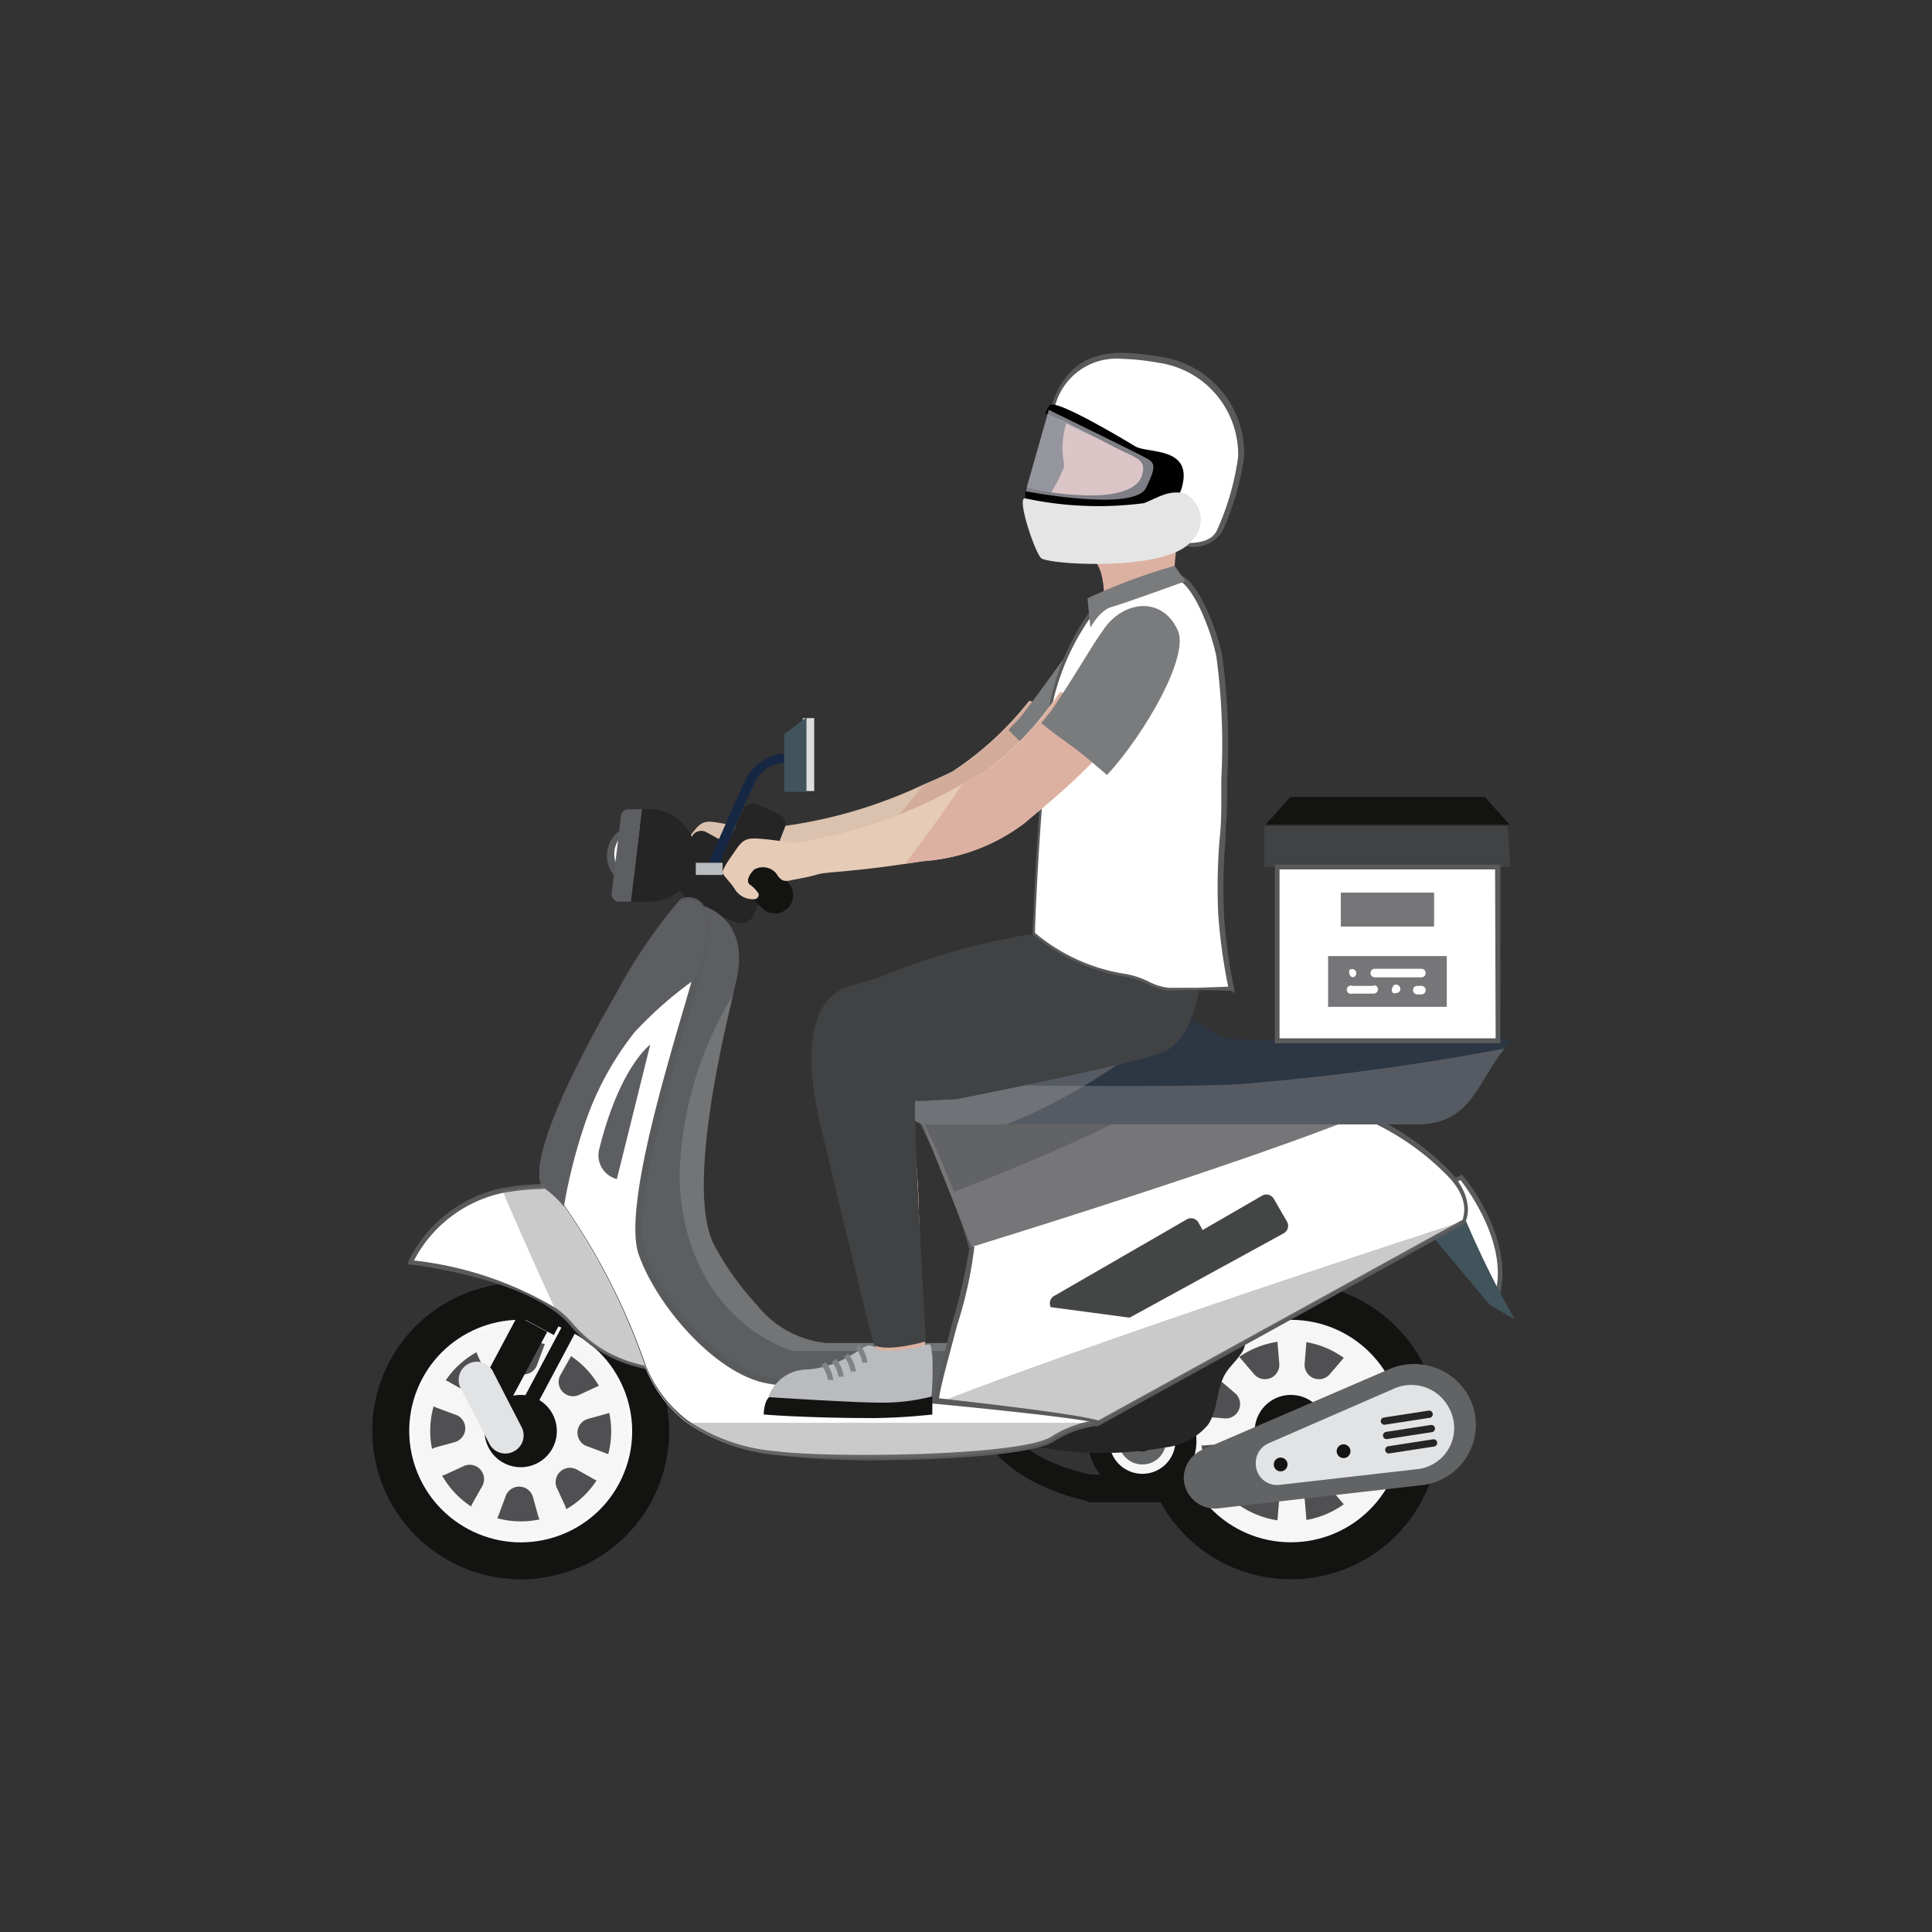 <svg xmlns="http://www.w3.org/2000/svg" viewBox="0 0 70 70"><rect x="0" y="0" width="70" height="70" fill="#333333" stroke="none"/><defs><style>.cls-1,.cls-7{fill:#fff;}.cls-2{isolation:isolate;}.cls-3,.cls-38{fill:#dcb1a1;}.cls-4{fill:#dbc2ae;}.cls-5{fill:#d3ab9b;}.cls-10,.cls-16,.cls-17,.cls-19,.cls-23,.cls-24,.cls-25,.cls-26,.cls-28,.cls-31,.cls-35,.cls-38,.cls-5,.cls-7,.cls-9{fill-rule:evenodd;}.cls-6{fill:#7a7b7d;}.cls-8{fill:#595a5c;}.cls-27,.cls-9{fill:#262525;}.cls-10{fill:#5d5e61;}.cls-11,.cls-28{fill:#131412;}.cls-12{fill:#231f20;}.cls-13{fill:#f7f8f9;}.cls-14,.cls-16{fill:#f6f6f6;}.cls-15{fill:#505052;}.cls-17,.cls-22{fill:#e2e3e4;}.cls-18{opacity:0.39;mix-blend-mode:multiply;}.cls-19,.cls-44{fill:#767679;}.cls-20{fill:#626364;}.cls-21,.cls-26{fill:#959595;}.cls-23{fill:#41535b;}.cls-24,.cls-37{fill:#444545;}.cls-25{fill:#2d3643;}.cls-29{fill:#162744;}.cls-30{fill:#babcbe;}.cls-31{fill:#dcddde;}.cls-32{fill:#1b314b;}.cls-33{fill:#e6cbb7;}.cls-34{fill:#404244;}.cls-35{fill:#babbbe;}.cls-36{fill:#818285;}.cls-39{fill:#d29e91;}.cls-40{fill:#010101;}.cls-41{fill:#e5e5e6;}.cls-42{opacity:0.55;}.cls-43{fill:#e3e6f4;}</style></defs><title>5 - vasileye naghlie 3 motor</title><g class="cls-2"><g id="Layer_1" data-name="Layer 1"><path class="cls-3" d="M38.38,19.74a2.74,2.74,0,0,1,1.19.49c.49.37.43,1.53.43,1.53l2.64.42a8.17,8.17,0,0,1,0-2.44c.22-.87.63-2.15.63-2.15l-2.05-.5Z"/><path class="cls-4" d="M39.67,26.32c-.54,1.35-3.84,3.51-4.05,3.73a6.84,6.84,0,0,1-3.79,1.09l-.67,0c-2,.14-2.89.06-3.18.12s-.77.11-1,.14-.34-.06-.48-.3a.63.63,0,0,0-.78-.19c-.17.15-.36.41-.18.54a1.08,1.08,0,0,1,.28.35.17.17,0,0,1-.21.17.76.76,0,0,1-.63-.39c-.15-.28-.35-.5-.4-.62s.28-.49.57-.86.47-.36.89-.29,1.18.24,1.18.24a17.32,17.32,0,0,0,6.21-1.61c.66-.28,1.08-.49,1.08-.49a11.79,11.79,0,0,0,2.78-2.56Z"/><path class="cls-5" d="M39.67,26.32c-.54,1.35-3.84,3.51-4.05,3.73a6.84,6.84,0,0,1-3.79,1.09l-.67,0q1.19-1.31,2.3-2.7c.66-.28,1.08-.49,1.08-.49a11.79,11.79,0,0,0,2.78-2.56Z"/><path class="cls-6" d="M38.08,27.91l.62.62c1.51-1.39,3.32-4.08,3-5-.47-1.3-1.86-1.22-2.69-.26-.45.52-1,1.36-2,2.67-.11.14-.34.35-.47.51C37,26.94,37.61,27.42,38.08,27.91Z"/><path class="cls-7" d="M23.11,32h.79a1,1,0,0,0,1-1h0a1,1,0,0,0-1-1h-.79a1,1,0,0,0-1,1h0A1,1,0,0,0,23.11,32Z"/><path class="cls-8" d="M23.11,32.12h.79a1.12,1.12,0,0,0,0-2.24h-.79a1.12,1.12,0,0,0,0,2.24ZM23.9,30a.95.95,0,0,1,0,1.89h-.79a.95.95,0,0,1,0-1.89Z"/><path class="cls-9" d="M27.29,33.18l.79-1.72a.47.47,0,0,0-.26-.64l-1.31-.49a.47.47,0,0,0-.6.25l-.74,1.72a.47.47,0,0,0,.26.63l1.26.49A.47.47,0,0,0,27.29,33.18Z"/><path class="cls-9" d="M26.36,32.59l-1.17.13a.38.38,0,0,1-.35-.16L24.48,32a.38.38,0,0,1,0-.37l.58-1.3a.38.38,0,0,1,.53-.18l.76.42.42.23a.38.38,0,0,1,.19.41l-.23,1A.38.38,0,0,1,26.36,32.59Z"/><path class="cls-9" d="M26.35,30.57l.59-1.25a.38.38,0,0,1,.5-.18l.8.37a.38.38,0,0,1,.19.49L28,31.09a.38.38,0,0,1-.43.23l-.95-.21A.38.38,0,0,1,26.35,30.57Z"/><path class="cls-9" d="M23.53,32.67h-.68l.4-3.35h.27A1.68,1.68,0,0,1,25.21,31h0A1.68,1.68,0,0,1,23.53,32.67Z"/><path class="cls-10" d="M22.43,32.67h.43l.4-3.35h-.49a.27.27,0,0,0-.27.24l-.34,2.82A.27.27,0,0,0,22.43,32.67Z"/><path class="cls-11" d="M33.08,48.68l.43,2.37a.25.25,0,0,1-.2.29,8.89,8.89,0,0,0-.92.2c-.17,0-.3-.52-.48-.47-.52.14-1.07.62-1.29.65a34.07,34.07,0,0,1-3.54-.31s0-.68.23-.86A10.48,10.48,0,0,1,29,49.93a12.66,12.66,0,0,0,1.46-1s1.38-.21,1.72-.27.61-.09.81-.11A.12.12,0,0,1,33.08,48.68Z"/><path class="cls-7" d="M51,43.5l1.91-.84s2,2.38,1.24,4.49Z"/><path class="cls-8" d="M54.22,47.32l.05-.14C55,45,53.09,42.69,53,42.6l0-.05-2.08.92Zm-1.3-4.56c.27.35,1.78,2.38,1.23,4.21l-3-3.44Z"/><ellipse class="cls-12" cx="18.87" cy="51.85" rx="3.27" ry="3.28" transform="translate(-36.1 47.03) rotate(-64.99)"/><ellipse class="cls-11" cx="18.87" cy="51.85" rx="5.37" ry="5.38" transform="translate(-36.1 47.03) rotate(-64.99)"/><ellipse class="cls-13" cx="18.87" cy="51.85" rx="4.03" ry="4.04" transform="translate(-36.1 47.03) rotate(-64.99)"/><ellipse class="cls-14" cx="18.87" cy="51.85" rx="3.89" ry="3.9" transform="translate(-36.1 47.03) rotate(-64.99)"/><ellipse class="cls-15" cx="18.87" cy="51.85" rx="3.27" ry="3.28" transform="translate(-36.1 47.03) rotate(-64.99)"/><path class="cls-16" d="M16.25,50.06l.62.35a.52.52,0,0,0,.73-.67l-.3-.65a.52.52,0,0,1,.3-.71h0a.52.52,0,0,1,.68.35l.19.69a.52.52,0,0,0,1,0l.25-.67a.52.52,0,0,1,.71-.29h0a.52.52,0,0,1,.23.73l-.35.62a.52.52,0,0,0,.67.73l.65-.3a.52.52,0,0,1,.71.3h0a.52.52,0,0,1-.35.68l-.69.19a.52.52,0,0,0,0,1l.67.25a.52.52,0,0,1,.29.71h0a.52.52,0,0,1-.73.23l-.62-.35a.52.52,0,0,0-.73.67l.3.65a.52.52,0,0,1-.3.71h0a.52.52,0,0,1-.68-.35l-.19-.69a.52.52,0,0,0-1,0l-.25.67a.52.52,0,0,1-.71.29h0a.52.52,0,0,1-.23-.73l.35-.62a.52.52,0,0,0-.67-.73l-.65.3a.52.52,0,0,1-.71-.3h0a.52.52,0,0,1,.35-.68l.69-.19a.52.52,0,0,0,0-1L15.81,51a.52.52,0,0,1-.29-.71h0A.52.52,0,0,1,16.25,50.06Z"/><circle class="cls-11" cx="18.87" cy="51.85" r="1.31" transform="translate(-36.1 47.03) rotate(-64.99)"/><ellipse class="cls-12" cx="46.77" cy="51.85" rx="3.28" ry="3.27"/><ellipse class="cls-11" cx="46.77" cy="51.85" rx="5.38" ry="5.37"/><ellipse class="cls-14" cx="46.77" cy="51.85" rx="4.04" ry="4.03"/><ellipse class="cls-14" cx="46.77" cy="51.85" rx="3.9" ry="3.89"/><ellipse class="cls-15" cx="46.77" cy="51.85" rx="3.28" ry="3.27"/><path class="cls-16" d="M43.64,51.33l.72.06a.52.52,0,0,0,.38-.92L44.19,50a.52.52,0,0,1,0-.77h0a.52.52,0,0,1,.77,0l.47.55a.52.52,0,0,0,.92-.38l-.06-.72a.52.52,0,0,1,.52-.56h0a.52.52,0,0,1,.52.56l-.06.72a.52.52,0,0,0,.92.38l.47-.55a.52.52,0,0,1,.77,0h0a.52.52,0,0,1,0,.77l-.55.47a.52.52,0,0,0,.38.92l.72-.06a.52.52,0,0,1,.56.52h0a.52.52,0,0,1-.56.52l-.72-.06a.52.52,0,0,0-.38.92l.55.47a.52.52,0,0,1,0,.77h0a.52.52,0,0,1-.77,0l-.47-.55a.52.52,0,0,0-.92.38l.06.72a.52.52,0,0,1-.52.56h0a.52.52,0,0,1-.52-.56l.06-.72a.52.52,0,0,0-.92-.38l-.47.55a.52.52,0,0,1-.77,0h0a.52.52,0,0,1,0-.77l.55-.47a.52.52,0,0,0-.38-.92l-.72.06a.52.52,0,0,1-.56-.52h0A.52.52,0,0,1,43.64,51.33Z"/><circle class="cls-11" cx="46.77" cy="51.85" r="1.31"/><rect class="cls-11" x="17.84" y="47.75" width="1.22" height="3.6" transform="translate(25.46 -2.85) rotate(28.05)"/><rect class="cls-11" x="19.4" y="47.3" width="0.53" height="5.29" transform="translate(25.79 -3.38) rotate(28.05)"/><rect class="cls-11" x="19.62" y="43.16" width="1.75" height="5.1" transform="translate(23.9 -4.27) rotate(28.05)"/><path class="cls-17" d="M18.61,52.59a.65.65,0,0,1-.88-.28l-.25-.49-.76-1.47a.66.66,0,1,1,1.17-.6l.68,1.32.33.64A.65.65,0,0,1,18.61,52.59Z"/><path class="cls-1" d="M14.87,45.74s3.46.39,5.26,1.73a3.26,3.26,0,0,1,.56.51c1.49,1.76,3.58,1.7,5.23,1.76a6.14,6.14,0,0,0-.73-4c-1.43-2.28-3.69-3-6.51-2.67l-.47.08A4.79,4.79,0,0,0,14.87,45.74Z"/><path class="cls-8" d="M26,49.83v-.07a6.29,6.29,0,0,0-.75-4.08c-1.37-2.18-3.52-3.06-6.59-2.71l-.48.08a4.92,4.92,0,0,0-3.39,2.66l0,.11h.12s3.46.4,5.21,1.71a3.15,3.15,0,0,1,.54.5c1.42,1.68,3.39,1.73,5,1.78ZM19.9,43.07a5.69,5.69,0,0,1,5.21,2.71,6.07,6.07,0,0,1,.73,3.88h-.25c-1.63,0-3.47-.1-4.84-1.71a3.33,3.33,0,0,0-.57-.53A12.79,12.79,0,0,0,15,45.67a4.75,4.75,0,0,1,3.22-2.45l.46-.07A10.78,10.78,0,0,1,19.9,43.07Z"/><g class="cls-18"><path class="cls-19" d="M18.2,43.13c.49,1.15,1.19,2.73,1.93,4.34a3.26,3.26,0,0,1,.56.51c1.49,1.76,3.58,1.7,5.23,1.76a6.14,6.14,0,0,0-.73-4c-1.43-2.28-3.69-3-6.51-2.67Z"/></g><circle class="cls-12" cx="41.39" cy="52.2" r="0.98"/><circle class="cls-11" cx="41.39" cy="52.2" r="1.96"/><circle class="cls-14" cx="41.39" cy="52.2" r="1.2"/><circle class="cls-20" cx="41.39" cy="52.2" r="0.86"/><circle class="cls-11" cx="41.39" cy="52.2" r="0.39"/><path class="cls-10" d="M22.27,45.33C22.69,49,27,51.62,27,51.62H43.27s-.48-.3.3-2,1.76-2.33-1.56-4.13A15.07,15.07,0,0,0,38.37,44c-1.62-.38-3.62-.18-3.19.69a3.75,3.75,0,0,1,.3.9c.3,1.4,0,3.07-.46,3.07H29.94a3.68,3.68,0,0,1-2.51-1.37,10.77,10.77,0,0,1-1.52-2.11c-.6-1.06-.46-3.24-.11-5.45.21-1.3.5-2.6.76-3.7l.08-.34c.52-2-.55-2.7-1.32-2.93a2.73,2.73,0,0,0-.69-.12h0l-.44,3.95s-.18.39-.44,1C23.09,39.32,22,42.66,22.27,45.33Z"/><g class="cls-18"><path class="cls-21" d="M24.62,42.72c.2,5.15,4.09,6.23,4.09,6.23H39.79L39.5,44c-1.62-.38-4.75-.18-4.31.69a3.78,3.78,0,0,1,.3.9c.3,1.4,0,3.07-.46,3.07H29.94a3.68,3.68,0,0,1-2.51-1.37,10.82,10.82,0,0,1-1.52-2.11c-.94-1.67-.06-6.18.66-9.15A13.24,13.24,0,0,0,24.62,42.72Z"/></g><path class="cls-11" d="M39.44,54.43H44.8v-1H39.54c-.31-.08-3.13-.6-3.13-2.48h-1c0,2.23,2.91,3.22,3.94,3.42Z"/><path class="cls-20" d="M53.22,50.6h0a2.2,2.2,0,0,1-1.7,3.21l-7.37.84a1.13,1.13,0,0,1-1.26-1.13h0a1.13,1.13,0,0,1,.69-1l6.75-2.91A2.26,2.26,0,0,1,53.22,50.6Z"/><path class="cls-22" d="M52.52,51.05h0a1.5,1.5,0,0,1-1.16,2.18l-5,.57A.77.77,0,0,1,45.5,53h0a.77.77,0,0,1,.47-.71l4.59-2A1.54,1.54,0,0,1,52.52,51.05Z"/><path class="cls-9" d="M35,51.65a12.87,12.87,0,0,0,7.24.79,2.36,2.36,0,0,0,1.53-.82c.37-.55.29-1.3.64-1.87.15-.24.37-.43.53-.67a.82.82,0,0,0,.14-.8,1,1,0,0,0-.5-.41A19.64,19.64,0,0,0,41,46.49c-.66-.18-4-1-4.61-.58-.42.34.1,2.24,0,2.87A5.18,5.18,0,0,1,35,51.65Z"/><path class="cls-23" d="M52.88,43.67a34.42,34.42,0,0,0,2,4.13L54,47.3l-2.9-3.45Z"/><path class="cls-7" d="M33.92,50.86a.38.38,0,0,0,0,.18l5.82.55L53,44.25s.44-.63-.4-1.67a9.32,9.32,0,0,0-3.17-2.21,7.62,7.62,0,0,0-1.73-.6,19.07,19.07,0,0,0-2-.33,36.87,36.87,0,0,0-10.48.6l-2,.13a26.42,26.42,0,0,1,1.36,3c.24.63.47,1.31.67,2C35.32,45.52,34,49.9,33.92,50.86Z"/><path class="cls-8" d="M39.77,51.68h0l13.29-7.34v0s.47-.7-.41-1.78a9.59,9.59,0,0,0-3.2-2.23,7.75,7.75,0,0,0-1.75-.61,19.21,19.21,0,0,0-2-.33,37.29,37.29,0,0,0-10.51.6l-2.16.14.07.12a26.61,26.61,0,0,1,1.35,3c.26.69.49,1.36.67,2a22.48,22.48,0,0,1-.63,2.72c-.31,1.21-.64,2.46-.69,2.92a.37.37,0,0,0,0,.23l0,0ZM53,44.19,39.73,51.5,34,51s0,0,0-.09h0c0-.46.37-1.7.68-2.9a14.89,14.89,0,0,0,.62-2.81c-.18-.66-.41-1.34-.67-2a27.58,27.58,0,0,0-1.3-2.88l1.89-.12a37.14,37.14,0,0,1,10.47-.6,19,19,0,0,1,2,.33,7.57,7.57,0,0,1,1.71.59,9.44,9.44,0,0,1,3.14,2.18C53.28,43.53,53,44.09,53,44.19Z"/><g class="cls-18"><path class="cls-19" d="M33.93,51l5.82.55L53,44.25s-12.76,4.12-19.1,6.61A.38.38,0,0,0,33.93,51Z"/></g><path class="cls-19" d="M33.2,40.18l2,5s9.78-3,14.22-4.81a7.62,7.62,0,0,0-1.73-.6c-5.6-1.25-12.49.27-12.49.27Z"/><g class="cls-18"><path class="cls-24" d="M33.2,40.18a26.42,26.42,0,0,1,1.36,3A71.55,71.55,0,0,0,41.78,40Z"/></g><path class="cls-7" d="M19.76,43.08a3.64,3.64,0,0,1,.67.64,23.88,23.88,0,0,1,2.92,5.75,4.75,4.75,0,0,0,1.54,2.08,6.73,6.73,0,0,0,3.25,1.15c1.76.24,8.91.2,10-.56a4,4,0,0,1,1.26-.52l.33-.08c.92-.19-10.44-1.21-12-1.56-1.76-.4-3.83-2.76-4.47-4.59-.42-1.21.37-4.43,1.11-7,.33-1.19.66-2.25.85-2.95l.08-.28c.34-1.29.25-2,0-2.33a.58.58,0,0,0-.69-.12h0a17.79,17.79,0,0,0-2.37,3.49C20.64,39,18.94,42.5,19.76,43.08Z"/><path class="cls-8" d="M31.37,52.91c2.7,0,6.07-.18,6.84-.7a3.87,3.87,0,0,1,1.24-.5l.32-.07c.1,0,.12-.08.12-.12s-.28-.24-6.25-.9c-2.54-.28-5.17-.57-5.84-.72-1.73-.39-3.79-2.76-4.41-4.54-.48-1.37.72-5.6,1.11-7,.18-.65.36-1.27.52-1.8s.24-.83.33-1.15l.08-.28c.4-1.51.2-2.14,0-2.41a.66.66,0,0,0-.77-.15h0l0,0a18.68,18.68,0,0,0-2.39,3.52c-.85,1.46-3.53,6.29-2.48,7h0a3.52,3.52,0,0,1,.65.62,23.53,23.53,0,0,1,2.91,5.73,4.82,4.82,0,0,0,1.57,2.12,6.83,6.83,0,0,0,3.29,1.17A30.35,30.35,0,0,0,31.37,52.91Zm8.12-1.4-.09,0a4,4,0,0,0-1.29.53c-1.07.73-8.16.79-10,.54a6.67,6.67,0,0,1-3.21-1.13,4.65,4.65,0,0,1-1.51-2,23.64,23.64,0,0,0-2.94-5.77,3.69,3.69,0,0,0-.69-.65h0c-.61-.43.39-3.1,2.53-6.8a19.22,19.22,0,0,1,2.31-3.45h0a.5.5,0,0,1,.58.1c.17.19.4.74,0,2.25l-.08.28c-.09.31-.2.7-.33,1.14s-.34,1.15-.52,1.8c-.69,2.44-1.55,5.83-1.11,7.1.65,1.85,2.72,4.24,4.54,4.65.68.15,3.2.43,5.86.73C36,51.06,38.67,51.35,39.5,51.51Z"/><path class="cls-25" d="M33.66,40.74H51.34c2,0,2.22-1.62,3.18-2.75l.17-.21c.42-.54-6.64,0-10-.14-.64,0-1.12-.67-1.77-.71l-.31,0a46.76,46.76,0,0,0-7.09.14,3.57,3.57,0,0,0-2.73,2.23h0A1,1,0,0,0,33.66,40.74Z"/><g class="cls-18"><path class="cls-26" d="M33.66,40.74H51.34c2,0,2.22-1.62,3.18-2.75a91.06,91.06,0,0,1-9.24,1.26c-1.55.17-9.22.09-12.53,0h0A1,1,0,0,0,33.66,40.74Z"/></g><g class="cls-18"><path class="cls-26" d="M33.66,40.74h2.81a20.71,20.71,0,0,0,6.1-3.82,46.76,46.76,0,0,0-7.09.14,3.57,3.57,0,0,0-2.73,2.23h0A1,1,0,0,0,33.66,40.74Z"/></g><path class="cls-27" d="M50.3,52.4l1.62-.25a.13.13,0,0,1,.15.11h0a.13.13,0,0,1-.11.15l-1.62.25a.13.13,0,0,1-.15-.11h0A.13.13,0,0,1,50.3,52.4Z"/><path class="cls-27" d="M50.22,51.88l1.62-.25a.13.13,0,0,1,.15.11h0a.13.13,0,0,1-.11.15l-1.62.25a.13.13,0,0,1-.15-.11h0A.13.13,0,0,1,50.22,51.88Z"/><path class="cls-27" d="M50.14,51.36l1.62-.25a.13.13,0,0,1,.15.11h0a.13.13,0,0,1-.11.15l-1.62.25a.13.13,0,0,1-.15-.11h0A.13.13,0,0,1,50.14,51.36Z"/><path class="cls-28" d="M26.74,31.12a.66.66,0,0,1,.93,0l.92.9a.66.66,0,0,1-.95.91l-.92-.9A.66.66,0,0,1,26.74,31.12Z"/><path class="cls-29" d="M26,31.49S27,29,27.41,28.25s1.32-.61,1.33-.61l0-.33a1.75,1.75,0,0,0-1.66.8c-.38.79-1.44,3.23-1.45,3.25Z"/><rect class="cls-30" x="25.21" y="31.27" width="0.97" height="0.44" transform="translate(51.39 62.97) rotate(180)"/><polygon class="cls-31" points="29.5 26.02 29.09 26.02 28.94 28.66 29.5 28.66 29.5 26.02"/><polygon class="cls-23" points="29.22 25.99 28.41 26.6 28.41 28.69 29.22 28.69 29.22 25.99"/><circle class="cls-11" cx="48.68" cy="52.58" r="0.25"/><circle class="cls-11" cx="46.4" cy="53.06" r="0.25"/><path class="cls-32" d="M44,28.77a49.66,49.66,0,0,1-.47,5.85,5.81,5.81,0,0,1-1.34.23,9,9,0,0,1-1.32,0,10.72,10.72,0,0,1-3.46-1s.16-4.1.42-6.35c.05-.46.09-.94.11-1.42a8.9,8.9,0,0,1,2-4.42,10.9,10.9,0,0,1,2.68-.76c.63.06,1.34,1.87,1.55,2.85S44,25.58,44,28.77Z"/><path class="cls-33" d="M29.64,37.77a17.76,17.76,0,0,0,.43,2.66c.57,2.81,1.55,7,1.74,9.07l1.74-.16s-.23-4.15-.28-6.09a37.5,37.5,0,0,0-.49-4.44l3.42-.6a10.8,10.8,0,0,0-.8-2.22,2.48,2.48,0,0,0-.32-.47,1.61,1.61,0,0,0-1.6-.43L30.35,36A2,2,0,0,0,29.64,37.77Z"/><path class="cls-3" d="M30.07,40.43c.57,2.81,1.55,7,1.74,9.07l1.74-.16s-.23-4.15-.28-6.09a37.5,37.5,0,0,0-.49-4.44l3.42-.6a10.8,10.8,0,0,0-.8-2.22l-4,2.85a3.46,3.46,0,0,0-1.12,1.08A1.94,1.94,0,0,0,30.07,40.43Z"/><path class="cls-34" d="M34.62,39.83c.06,0,6.24-1.24,7.43-1.67s1.49-2.31,1.56-3.85c0,0,0-.08,0-.11l-.38-.08c-1.1-.22-4.31-.78-5.9-.25l-.09,0A23.66,23.66,0,0,0,32,35.36c-.51.19-1.12.31-1.45.46-.7.32-1.66,1.37-.83,4.91,1.07,4.55,1.94,8,1.94,8s.34.29,1.89-.13c0,0-.48-8.18-.39-8.73C33.2,39.92,33.76,39.86,34.62,39.83Z"/><path class="cls-28" d="M33.37,49.83l.41.79v.63s-1,.12-2.11.13c-2.49,0-4-.13-4-.13s0-.53.25-.67S33.37,49.83,33.37,49.83Z"/><path class="cls-35" d="M33.78,49.13c-.06-.37,0-.49-.3-.38a5.36,5.36,0,0,1-1.4.19c-.33,0-.3-.15-.57-.19s-.88.75-2.25.87a1.49,1.49,0,0,0-1.42,1s2.86.19,4,.2a7.23,7.23,0,0,0,1.91-.22A12,12,0,0,0,33.78,49.13Z"/><path class="cls-36" d="M31.24,49.37l.19,0a1.28,1.28,0,0,0-.28-.65l-.15.12A1.09,1.09,0,0,1,31.24,49.37Z"/><path class="cls-36" d="M30.82,49.69l.19,0a1.28,1.28,0,0,0-.28-.65l-.15.12A1.09,1.09,0,0,1,30.82,49.69Z"/><path class="cls-36" d="M30.38,49.88l.19,0a1.28,1.28,0,0,0-.28-.65l-.15.12A1.09,1.09,0,0,1,30.38,49.88Z"/><path class="cls-36" d="M30,50l.19,0a1.27,1.27,0,0,0-.28-.65l-.15.12A1.09,1.09,0,0,1,30,50Z"/><path class="cls-1" d="M44.34,29c0,1-.22,2.93-.11,4.13a17.9,17.9,0,0,0,.39,2.71s-1.38-.06-2.24,0c-.37,0-1.12-.47-1.62-.51a6.82,6.82,0,0,1-3.31-1.53s.16-4.1.42-6.35c.05-.46.09-.94.11-1.42a8.9,8.9,0,0,1,2-4.42,10.9,10.9,0,0,1,2.68-.76c.63.06,1.34,1.87,1.55,2.85A29.68,29.68,0,0,1,44.34,29Z"/><path class="cls-8" d="M44.73,36l0-.12a18.12,18.12,0,0,1-.38-2.7,20.79,20.79,0,0,1,.05-2.73c0-.53.06-1,.06-1.4v-.82a23.51,23.51,0,0,0-.18-4.5c-.17-.83-.89-2.85-1.63-2.92a10.67,10.67,0,0,0-2.72.76h0l-.05.07a8.82,8.82,0,0,0-1.94,4.42c0,.54-.06,1-.11,1.42-.26,2.23-.42,6.32-.42,6.36v0l0,0a6.82,6.82,0,0,0,3.36,1.55,3,3,0,0,1,.82.27,2.11,2.11,0,0,0,.81.24c.84-.06,2.21,0,2.23,0Zm-1.39-.21c-.33,0-.68,0-1,0a2.08,2.08,0,0,1-.73-.23,3.06,3.06,0,0,0-.88-.28,6.67,6.67,0,0,1-3.23-1.48c0-.45.17-4.21.42-6.3,0-.42.08-.89.11-1.43A8.67,8.67,0,0,1,40,21.74l0,0A10.57,10.57,0,0,1,42.6,21c.55.05,1.25,1.71,1.47,2.78a23.94,23.94,0,0,1,.18,4.46V29c0,.37,0,.86-.06,1.39a20.86,20.86,0,0,0-.05,2.75,20.42,20.42,0,0,0,.36,2.61Z"/><path class="cls-6" d="M39.4,21.68a20.88,20.88,0,0,1,3.16-1.18l.39.56s-2.23.81-2.67.93-.77.75-.77.75Z"/><path class="cls-10" d="M19.76,43.08a3.64,3.64,0,0,1,.67.64,19.69,19.69,0,0,1,.76-3A11,11,0,0,1,23,37.39a14.25,14.25,0,0,1,2.31-2l.08-.28c.56-2.12,0-2.72-.72-2.45S18.4,42.12,19.76,43.08Z"/><g class="cls-18"><path class="cls-19" d="M24.89,51.55a6.73,6.73,0,0,0,3.25,1.15c1.76.24,8.91.2,10-.56a4.52,4.52,0,0,1,1.59-.59Z"/></g><path class="cls-10" d="M23.56,37.85s-1.1.78-1.85,3.79a.89.89,0,0,0,.64,1.08h0Z"/><path class="cls-37" d="M40.84,46.5l.09,1.24,5.59-3.06a.31.31,0,0,0,.11-.42l-.21-.36-.27-.47a.31.31,0,0,0-.42-.11l-2.18,1.26-2,1.17h0l-.57.33A.31.31,0,0,0,40.84,46.5Z"/><path class="cls-37" d="M38.07,47.36h0l2.85.38,2.82-2.2a.32.32,0,0,0,.15-.34.34.34,0,0,0,0-.08l-.31-.54-.16-.29a.31.31,0,0,0-.42-.11l-4.78,2.76A.31.31,0,0,0,38.07,47.36Z"/><path class="cls-33" d="M40.89,25.8c-.43,1.39-3.55,3.81-3.74,4a6.84,6.84,0,0,1-3.69,1.4l-.67.1c-2,.3-2.88.29-3.16.38s-.76.17-1,.22-.35,0-.51-.26a.63.63,0,0,0-.8-.13c-.16.16-.32.43-.14.55a1.08,1.08,0,0,1,.31.33.17.17,0,0,1-.19.19.76.76,0,0,1-.66-.34c-.17-.27-.39-.47-.45-.59s.24-.52.5-.9.44-.39.86-.36,1.2.15,1.2.15a17.32,17.32,0,0,0,6.06-2.1c.64-.34,1-.57,1-.57a11.79,11.79,0,0,0,2.57-2.78Z"/><path class="cls-38" d="M40.89,25.8c-.43,1.39-3.55,3.81-3.74,4a6.84,6.84,0,0,1-3.69,1.4l-.67.1q1.08-1.41,2.07-2.88c.64-.34,1-.57,1-.57a11.79,11.79,0,0,0,2.57-2.78Z"/><path class="cls-6" d="M39.44,27.51l.67.57c1.39-1.51,3-4.33,2.56-5.25-.58-1.26-2-1.06-2.7,0-.41.56-.89,1.44-1.81,2.82-.1.15-.31.38-.43.55C38.24,26.64,38.92,27.06,39.44,27.51Z"/><path class="cls-39" d="M38.55,16.93l0-.14a3,3,0,0,1,.49-2.28,2.59,2.59,0,0,1,.44-.18c1.07-1,3.94.55,3.74,1.5-.89,4.06-2.84,4.07-3.6,3.94-.39-.07-.5,0-.72-.29a2.71,2.71,0,0,1-.33-1.24c-.23-.11-.49-.19-.48-.34a.13.13,0,0,1,0-.07A5.6,5.6,0,0,0,38.55,16.93Z"/><path class="cls-1" d="M38.13,14.82C38,15.2,40.76,16.1,41,16.38s.73.22.68.46c-.27,1.27-1.5,2.54,0,2.74.91.12,2.15.36,2.5-.37a9.71,9.71,0,0,0,.78-2.7A3.44,3.44,0,0,0,42,13C40.65,12.8,38.84,12.5,38.13,14.82Z"/><path class="cls-8" d="M43.05,19.8a1.24,1.24,0,0,0,1.24-.55,9.83,9.83,0,0,0,.79-2.73A3.54,3.54,0,0,0,42,12.92h0c-1.36-.21-3.21-.5-3.93,1.87h0c-.09.29.63.62,1.82,1.14a6.09,6.09,0,0,1,1.06.52,1,1,0,0,0,.38.21c.16.06.29.11.28.17a5.83,5.83,0,0,1-.39,1.08c-.24.56-.46,1-.26,1.39a.93.93,0,0,0,.75.38l.24,0A8.54,8.54,0,0,0,43.05,19.8ZM40.63,13a8.76,8.76,0,0,1,1.32.14h0a3.36,3.36,0,0,1,2.91,3.41,9.61,9.61,0,0,1-.77,2.67c-.29.61-1.33.47-2.17.35l-.24,0c-.33,0-.54-.14-.62-.29s0-.71.27-1.23a6.06,6.06,0,0,0,.4-1.11c0-.21-.18-.3-.39-.37a.85.85,0,0,1-.31-.16,4.92,4.92,0,0,0-1.13-.56c-.56-.24-1.73-.74-1.72-.92A2.3,2.3,0,0,1,40.63,13Z"/><path class="cls-40" d="M41.37,17.24c.18-.54-.17-.65-.65-.87s-2.15-1.15-2.85-1.4c.08-.18.16-.3.21-.31.38-.09,2.6,1.24,3.05,1.51s2.08,0,1.7,1.46S40.18,18.74,39,18.84s-1.6,0-1.83-.67a1.37,1.37,0,0,1,0-.51,10.09,10.09,0,0,0,2,.28C40.23,18,41.19,17.81,41.37,17.24Z"/><path class="cls-41" d="M42.91,17.87c-.59-.11-.91.14-1.46.36a12.66,12.66,0,0,1-4.29-.17c-.36-.12.32,1.92.56,2.16s4.61.51,5.46-.63A1.06,1.06,0,0,0,42.91,17.87Z"/><g class="cls-42"><path class="cls-43" d="M38,14.85l-.84,2.95s3.92.76,4.36-.12.29-.93-.08-1.13S38,14.85,38,14.85Z"/></g><path class="cls-34" d="M54.72,31.41H45.81V29.93a0,0,0,0,1,0,0h8.82a0,0,0,0,1,0,0Zm0,0"/><path class="cls-11" d="M54.69,29.88H45.85a0,0,0,0,1,0,0l.9-1H53.8l.9,1a0,0,0,0,1,0,0Zm0,0"/><rect class="cls-1" x="46.27" y="31.41" width="7.99" height="6.3"/><path class="cls-8" d="M46.19,37.8h8.17V31.33H46.19Zm8-.18H46.36V31.5h7.81Z"/><rect class="cls-44" x="48.58" y="32.34" width="3.38" height="1.23"/><rect class="cls-44" x="48.12" y="34.64" width="4.3" height="1.84"/><path class="cls-1" d="M49.81,35.72H49A.15.15,0,1,0,49,36h.77a.15.15,0,1,0,0-.31Zm0,0"/><path class="cls-1" d="M49.81,35.41H51.5a.15.15,0,0,0,0-.31H49.81a.15.15,0,1,0,0,.31Zm0,0"/><path class="cls-1" d="M49,35.41a.15.15,0,1,0-.11-.26.17.17,0,0,0,0,.11.15.15,0,0,0,.15.15Zm0,0"/><path class="cls-1" d="M50.47,35.76a.16.16,0,0,0,0,.22.16.16,0,0,0,.11,0,.15.15,0,0,0,.11-.26.16.16,0,0,0-.22,0Zm0,0"/><path class="cls-1" d="M51.5,35.72h-.15a.15.15,0,1,0,0,.31h.15a.15.15,0,0,0,0-.31Zm0,0"/></g></g></svg>